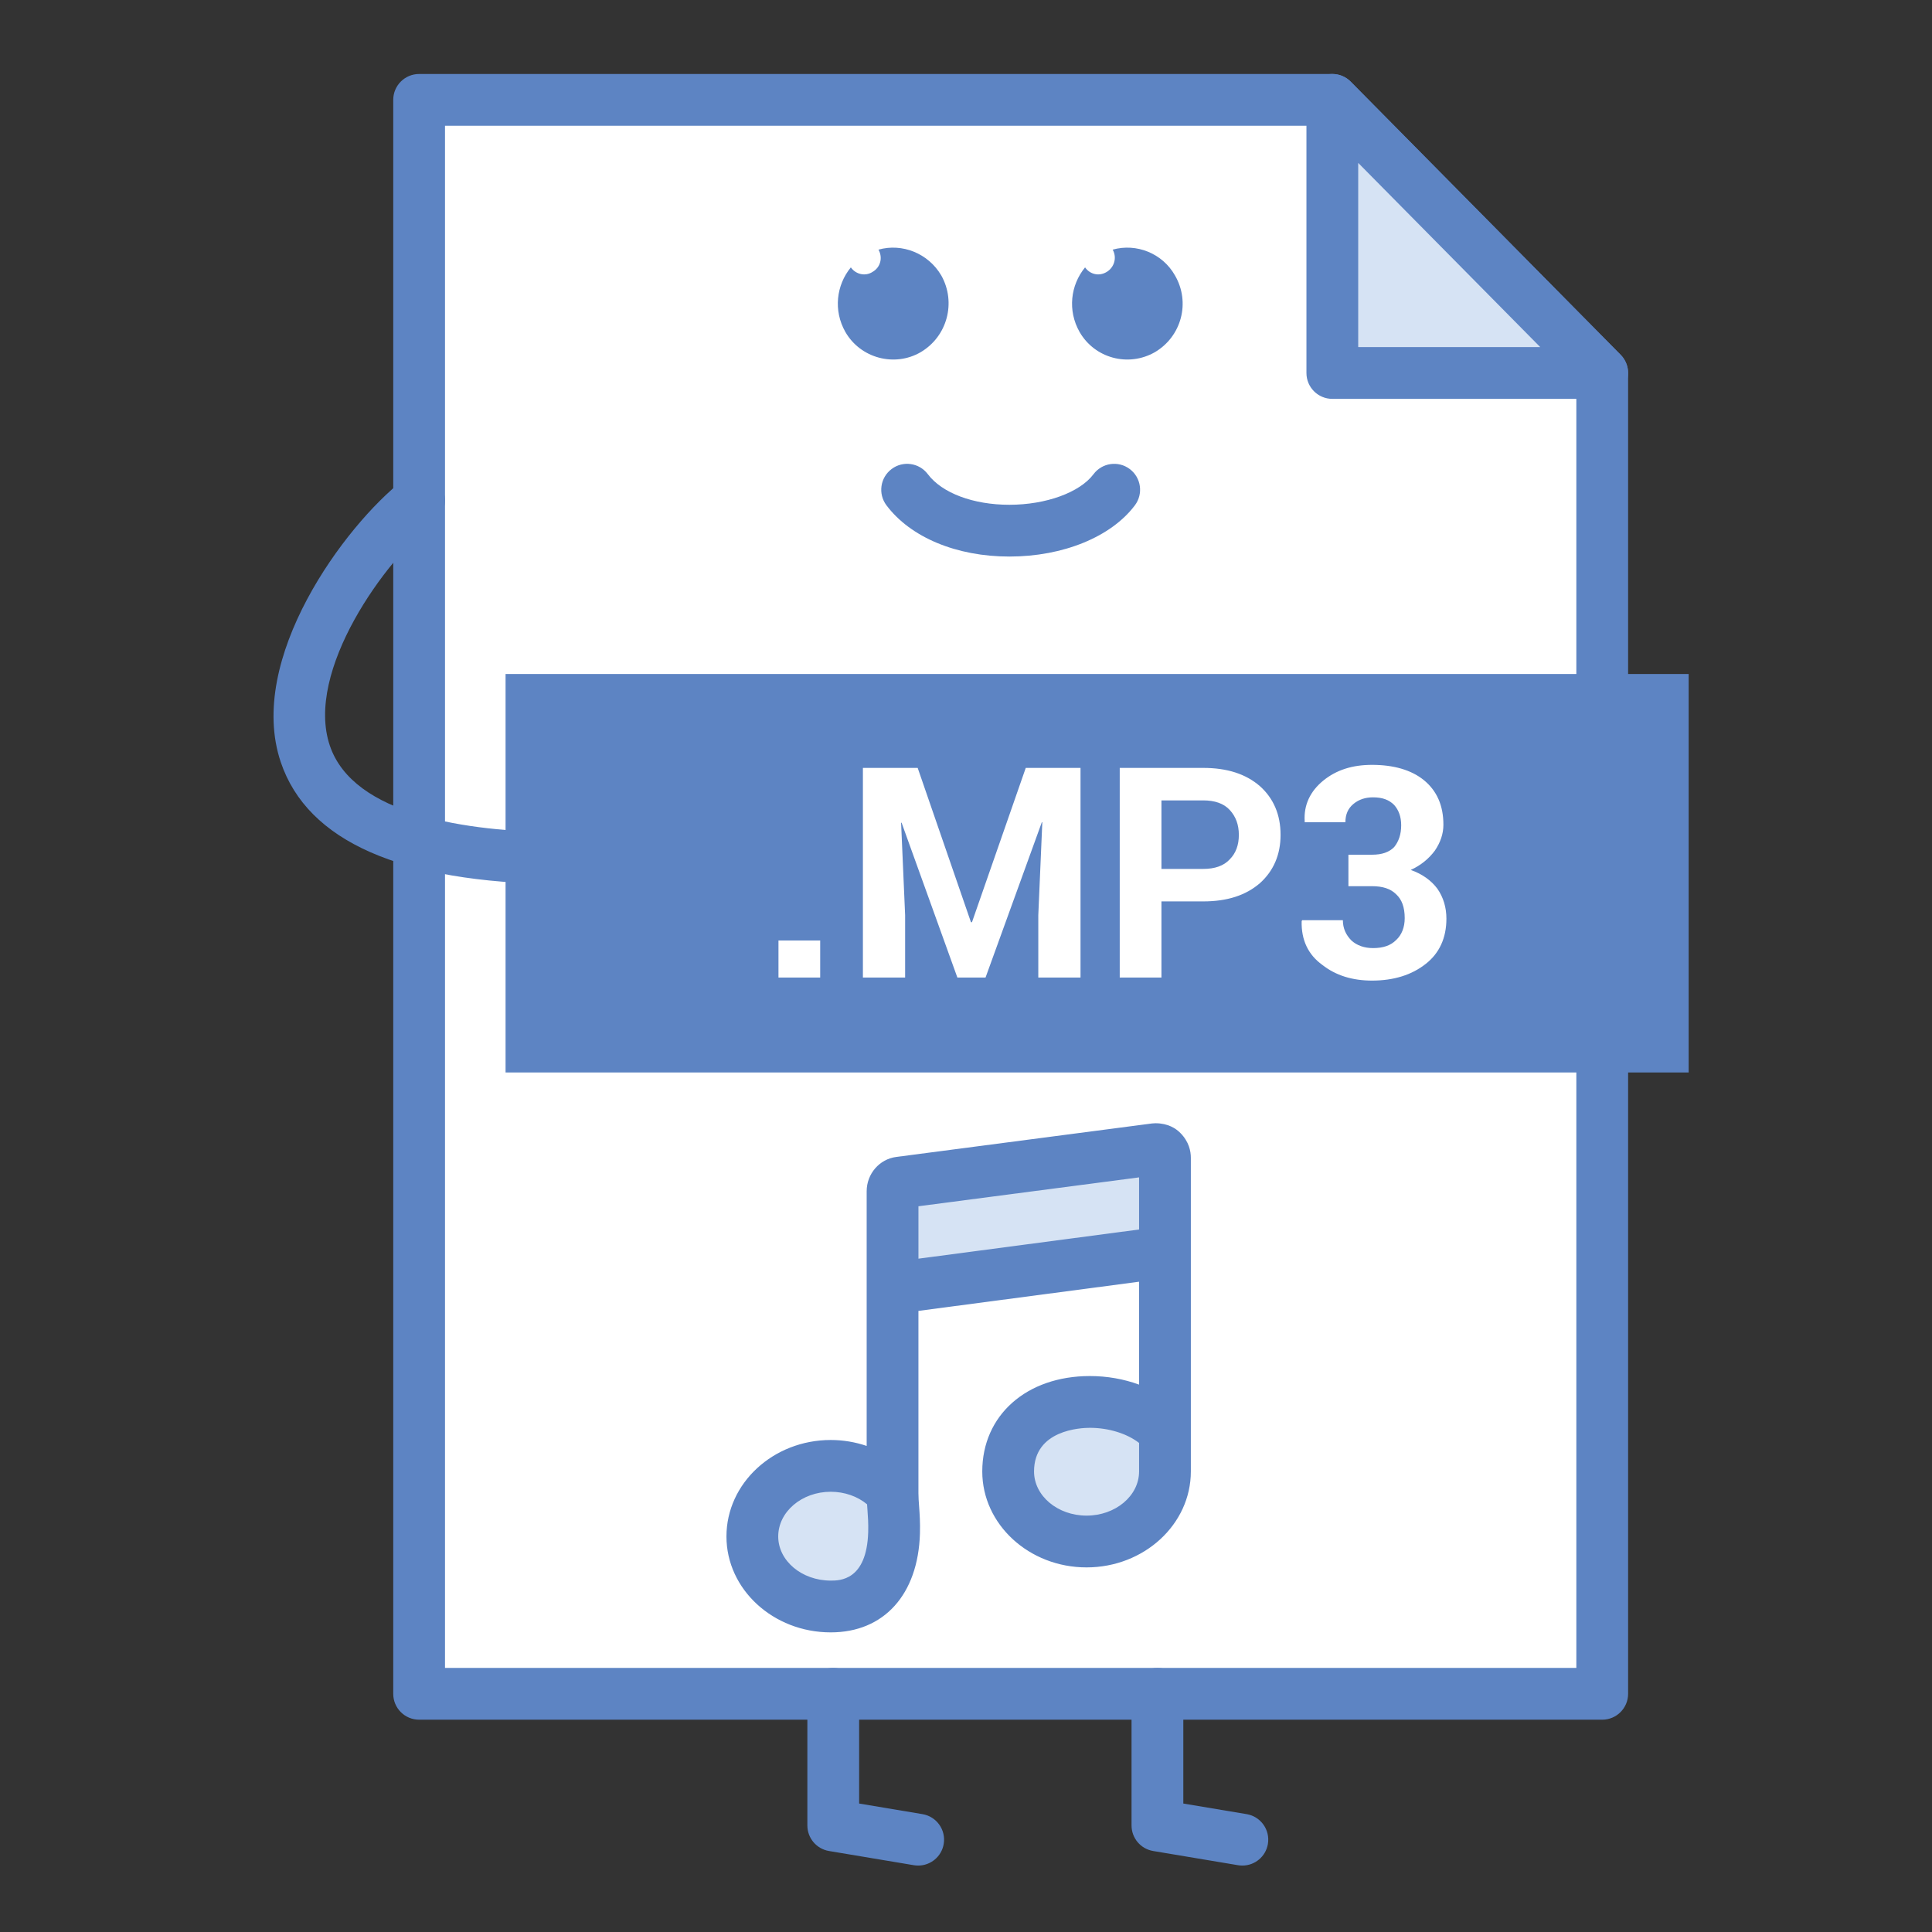 <?xml version="1.0" ?><!DOCTYPE svg  PUBLIC '-//W3C//DTD SVG 1.1//EN'  'http://www.w3.org/Graphics/SVG/1.1/DTD/svg11.dtd'><svg height="512px" style="enable-background:new 0 0 512 512;" version="1.1" viewBox="0 0 512 512" width="512px" xml:space="preserve" xmlns="http://www.w3.org/2000/svg" xmlns:xlink="http://www.w3.org/1999/xlink"><rect x="0" y="0" width="512" height="512" fill="#333333" stroke="none"/><g id="file__x2C__type__x2C__document__x2C__format__x2C__computer__x2C___mp3__x2C___music__x2C_"><g><g><polygon points="111.072,26.469 353.08,26.469 424.602,98.844      424.602,448.875 111.072,448.875    " style="fill-rule:evenodd;clip-rule:evenodd;fill:#FFFFFF;"/><path d="M424.602,455.736h-313.53c-3.79,0-6.859-3.07-6.859-6.861V26.469c0-3.791,3.069-6.86,6.859-6.86     H353.08c1.831,0,3.593,0.734,4.877,2.037l71.526,72.375c1.267,1.285,1.982,3.02,1.982,4.823v350.031     C431.466,452.666,428.392,455.736,424.602,455.736z M117.932,442.016h299.814V101.662l-67.534-68.333h-232.28V442.016z" style="fill:#5D84C3;"/></g><g><rect height="105.599" style="fill-rule:evenodd;clip-rule:evenodd;fill:#5D84C3;" width="313.532" x="133.98" y="178.616"/></g><g><path d="M217.359,259.063h-11.056v-9.819h11.056V259.063z M243.197,203.505l14.119,40.893h0.266     l14.253-40.893h14.514v55.558h-11.188v-16.546l1.064-24.618h-0.128l-14.92,41.164h-7.459l-14.784-41.03h-0.133l1.067,24.484     v16.546h-11.189v-55.558H243.197z M307.795,238.882v20.18h-11.054v-55.558h22.107c6.393,0,11.32,1.61,15.051,4.841     c3.598,3.23,5.465,7.534,5.465,12.912c0,5.249-1.867,9.553-5.465,12.784c-3.73,3.23-8.658,4.841-15.051,4.841H307.795z      M307.795,230.274h11.054c3.065,0,5.466-0.808,7.063-2.556c1.597-1.615,2.395-3.768,2.395-6.461c0-2.689-0.798-4.841-2.395-6.589     c-1.597-1.748-3.997-2.556-7.063-2.556h-11.054V230.274z M357.343,226.507h6.259c2.666,0,4.528-0.67,5.864-2.019     c1.192-1.478,1.862-3.359,1.862-5.782c0-2.29-0.67-4.038-1.862-5.382c-1.336-1.345-3.065-2.019-5.599-2.019     c-1.996,0-3.726,0.537-5.194,1.749c-1.463,1.211-2.129,2.826-2.129,4.845h-10.792v-0.271c-0.267-4.304,1.468-7.934,4.928-10.76     c3.47-2.827,7.728-4.171,12.922-4.171c5.727,0,10.389,1.344,13.72,4.033c3.46,2.827,5.194,6.727,5.194,11.838     c0,2.423-0.799,4.708-2.267,6.865c-1.598,2.147-3.727,3.9-6.388,5.111c3.061,1.074,5.46,2.822,7.058,4.974     c1.597,2.29,2.395,4.979,2.395,7.938c0,5.112-1.862,9.15-5.46,11.972c-3.726,2.959-8.525,4.442-14.252,4.442     c-5.194,0-9.591-1.346-13.188-4.171c-3.727-2.689-5.589-6.589-5.461-11.573l0.138-0.266h10.783c0,2.152,0.803,3.9,2.267,5.382     c1.469,1.345,3.465,2.015,5.727,2.015c2.666,0,4.662-0.67,6.131-2.147c1.464-1.349,2.262-3.368,2.262-5.786     c0-2.96-0.798-4.979-2.262-6.323c-1.469-1.482-3.598-2.152-6.396-2.152h-6.259V226.507z" style="fill:#FFFFFF;"/></g><g><path d="M267.499,147.492c-14.012,0-26.19-5.075-32.584-13.587c-2.275-3.028-1.666-7.328,1.365-9.604     c3.021-2.285,7.328-1.67,9.606,1.363c3.758,5.001,12.038,8.108,21.613,8.108c0.004,0,0.009,0,0.018,0     c9.691-0.005,18.639-3.263,22.273-8.104c2.267-3.033,6.57-3.648,9.6-1.372c3.032,2.271,3.647,6.571,1.376,9.604     c-6.286,8.378-19.02,13.586-33.239,13.591C267.517,147.492,267.508,147.492,267.499,147.492z" style="fill:#5D84C3;"/></g><g><path d="M147.969,234.308c-0.025,0-0.051,0-0.076,0c-41.673-0.45-66.399-11.329-73.486-32.335     c-9.234-27.362,17.019-62.762,32.448-74.78c2.99-2.322,7.303-1.79,9.629,1.198c2.329,2.992,1.792,7.3-1.195,9.631     c-13.261,10.324-34.522,39.884-27.882,59.564c6.256,18.538,36.426,22.741,60.633,23.002c3.79,0.041,6.828,3.143,6.787,6.933     C154.785,231.284,151.722,234.308,147.969,234.308z" style="fill:#5D84C3;"/></g><g><polygon points="353.08,98.844 424.602,98.844 353.08,26.469    " style="fill-rule:evenodd;clip-rule:evenodd;fill:#D6E3F4;"/><path d="M424.602,105.704H353.08c-3.79,0-6.86-3.069-6.86-6.86V26.469c0-2.781,1.68-5.291,4.254-6.346     c2.574-1.06,5.529-0.454,7.483,1.523l71.526,72.375c1.946,1.969,2.515,4.915,1.45,7.466     C429.869,104.043,427.373,105.704,424.602,105.704z M359.939,91.984h48.239l-48.239-48.813V91.984z" style="fill:#5D84C3;"/></g><g><path d="M243.339,494.393c-0.376,0-0.757-0.027-1.143-0.092l-22.509-3.766     c-3.306-0.557-5.727-3.414-5.727-6.77v-34.891c0-3.789,3.069-6.859,6.859-6.859c3.791,0,6.86,3.07,6.86,6.859v29.082     l16.782,2.809c3.738,0.629,6.259,4.162,5.633,7.9C249.536,492.021,246.629,494.393,243.339,494.393z" style="fill:#5D84C3;"/></g><g><path d="M329.251,494.393c-0.376,0-0.762-0.027-1.146-0.092l-22.507-3.766     c-3.309-0.557-5.727-3.414-5.727-6.77v-34.891c0-3.789,3.069-6.859,6.859-6.859s6.86,3.07,6.86,6.859v29.082l16.78,2.809     c3.739,0.629,6.259,4.162,5.635,7.9C335.446,492.021,332.537,494.393,329.251,494.393z" style="fill:#5D84C3;"/></g><g><path d="M294.874,66.155c6.259-1.753,13.188,0.941,16.519,6.86     c4.13,7.126,1.73,16.142-5.332,20.313c-7.057,4.033-15.978,1.615-19.979-5.383c-3.193-5.648-2.396-12.375,1.469-17.083     c1.331,1.881,3.726,2.423,5.727,1.211C295.277,70.863,296.076,68.308,294.874,66.155L294.874,66.155z" style="fill-rule:evenodd;clip-rule:evenodd;fill:#5D84C3;"/></g><g><path d="M232.809,66.155c6.259-1.753,13.185,0.941,16.65,6.86     c3.994,7.126,1.597,16.142-5.463,20.313c-6.924,4.033-15.982,1.615-19.979-5.383c-3.196-5.648-2.397-12.375,1.466-17.083     c1.331,1.881,3.861,2.423,5.727,1.211C233.341,70.863,234.006,68.308,232.809,66.155L232.809,66.155z" style="fill-rule:evenodd;clip-rule:evenodd;fill:#5D84C3;"/></g><g><path d="M307.929,305.07c-0.399-0.404-1.064-0.541-1.73-0.541     l-67.796,8.879c-1.064,0.133-1.865,1.078-1.865,2.289v80.043c-3.728-4.441-9.723-7.268-16.381-7.268     c-11.455,0-20.779,8.342-20.779,18.703c0,10.223,9.324,18.561,20.779,18.561c12.919,0,16.514-10.627,16.783-19.506     c0.133-4.438-0.402-7.398-0.402-10.49v-54.352l72.19-9.549v47.621c-11.054-12.646-41.554-10.898-41.554,10.492     c0,10.225,9.319,18.563,20.777,18.563c11.457,0,20.776-8.338,20.776-18.563c0-26.1,0-57.039,0-83.139     C308.727,306.145,308.461,305.607,307.929,305.07L307.929,305.07z" style="fill-rule:evenodd;clip-rule:evenodd;fill:#D6E3F4;"/><path d="M220.156,432.596c-15.241,0-27.639-11.402-27.639-25.42c0-14.098,12.398-25.564,27.639-25.564     c3.278,0,6.502,0.547,9.521,1.574v-67.488c0-4.625,3.384-8.535,7.874-9.1l67.758-8.873c0.294-0.037,0.587-0.055,0.89-0.055     c3.354,0,5.447,1.398,6.607,2.578c2.299,2.316,2.781,4.85,2.781,6.566v83.139c0,14.02-12.398,25.422-27.637,25.422     c-15.239,0-27.638-11.402-27.638-25.422c0-14.889,11.729-25.287,28.522-25.287c4.58,0,9.021,0.799,13.032,2.271v-27.27     l-58.47,7.732v48.34c0,1.111,0.087,2.203,0.172,3.377c0.147,2.043,0.316,4.359,0.227,7.318     C243.307,422.574,234.25,432.596,220.156,432.596z M220.156,395.332c-7.674,0-13.919,5.313-13.919,11.844     c0,6.451,6.245,11.699,13.919,11.699c2.358,0,9.537,0,9.925-12.852c0.067-2.254-0.066-4.115-0.197-5.914     c-0.037-0.492-0.071-0.973-0.101-1.451C227.259,396.547,223.801,395.332,220.156,395.332z M288.835,378.387     c-2.473,0-14.803,0.559-14.803,11.566c0,6.453,6.241,11.701,13.918,11.701c7.676,0,13.917-5.248,13.917-11.701v-7.561     C298.673,379.914,293.818,378.387,288.835,378.387z M243.397,319.672v13.889l58.47-7.732v-13.811L243.397,319.672z" style="fill:#5D84C3;"/></g></g></g><g id="Layer_1"/></svg>